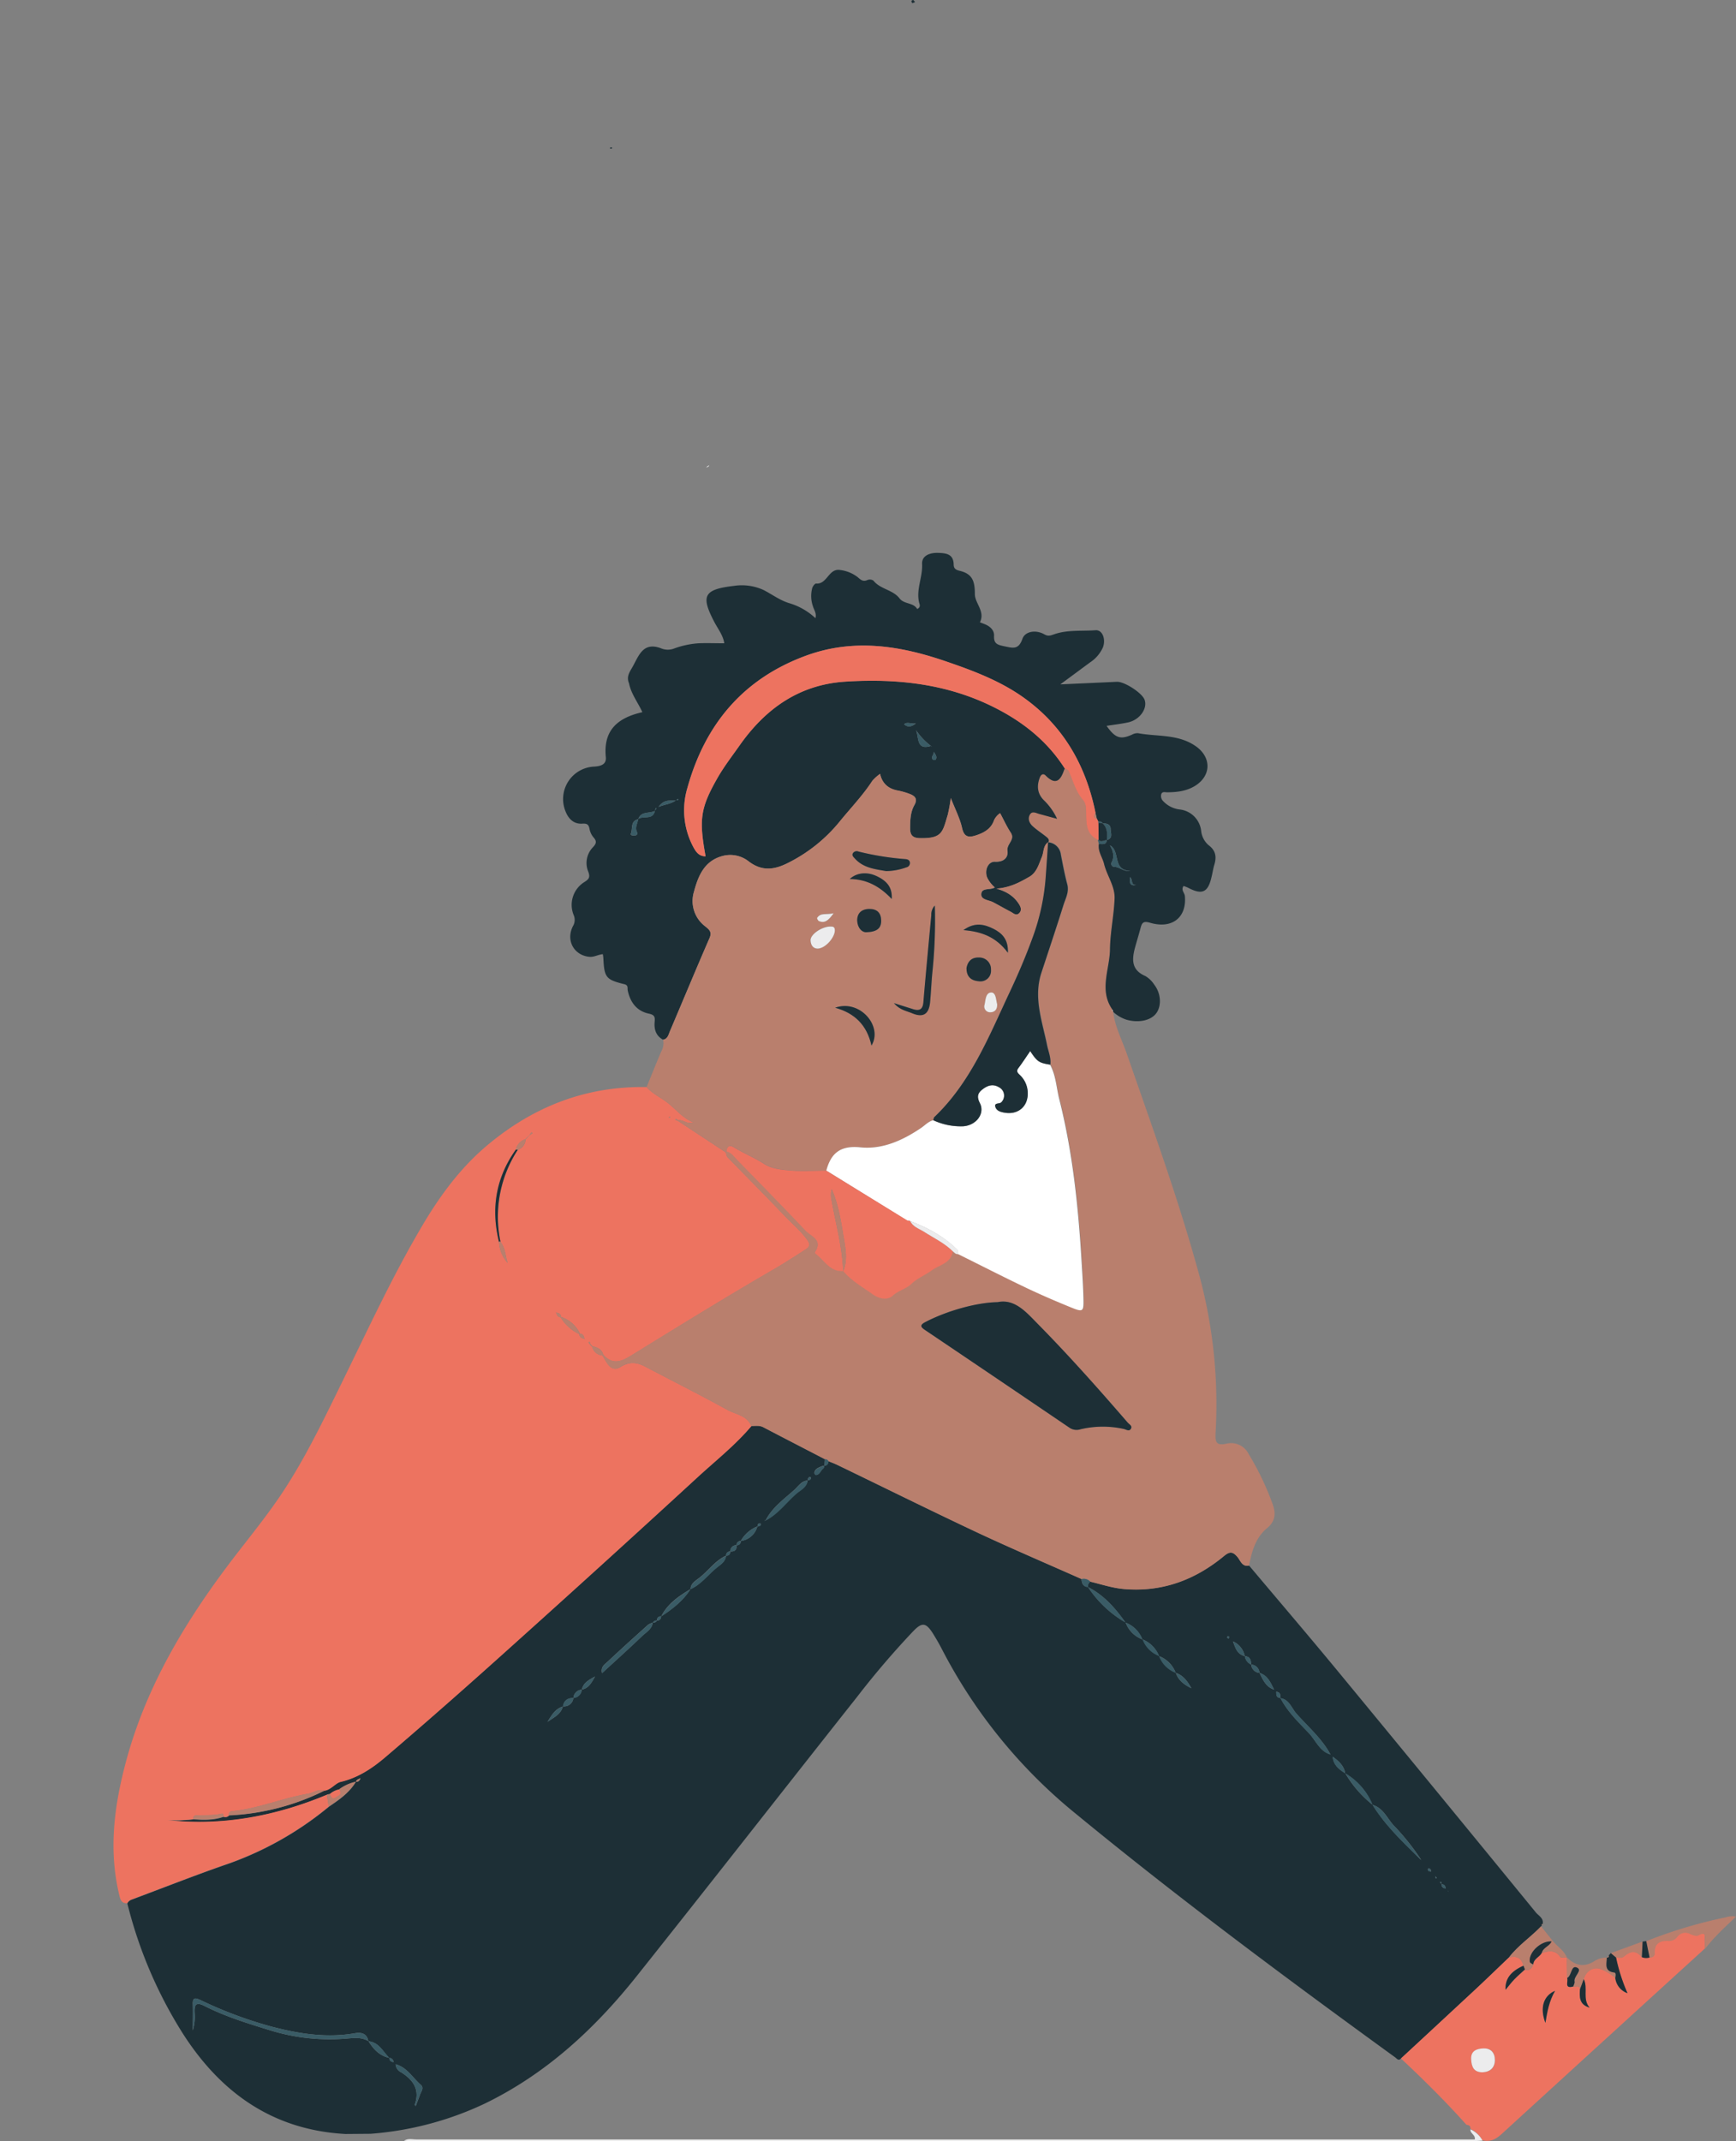 <svg xmlns="http://www.w3.org/2000/svg" width="573.28" height="706.828" viewBox="0 0 573.28 706.828">
  <rect x="0" y="0" width="573.28" height="706.828" fill="#808080" stroke="none"/>
  <g id="Untitled-1" transform="translate(-171.91 -105.432)">
    <path id="Path_2" data-name="Path 2" d="M645.21,679.74c9.67,11.49,19.43,22.9,29,34.49q32.94,39.93,65.69,80c.92,1.12,2.68,1.9,2.25,3.86h-.25v.25a2.343,2.343,0,0,1-.25.47c-3.41,3.59-7.6,6.37-10.65,10.33-3.73,3.55-7.43,7.15-11.2,10.66q-12.18,11.34-24.41,22.63c-.87.95-1.43,0-2-.4-35.7-25.91-71.11-52.2-105.22-80.22a171.12,171.12,0,0,1-44.34-54.36c-.94-1.84-2-3.64-3.08-5.38-2.24-3.48-3.51-3.7-6.38-.75a280.386,280.386,0,0,0-18.59,21.73c-24.32,30.72-48.43,61.6-72.84,92.25-13.81,17.33-29.84,32.17-50.06,42a106.789,106.789,0,0,1-37.78,10l-8.27.07c-23.8-1.3-41-13.41-53.57-32.91a146,146,0,0,1-18.49-43.21,2.72,2.72,0,0,1,1.55-1.27c10.06-3.75,20.06-7.7,30.19-11.24a109.253,109.253,0,0,0,34.8-19.37c3.4-2.29,6.77-4.61,8.94-8.23.67,0,1.2-.14,1.52-1.19-.7.44-1.34.46-1.49,1.22a14.47,14.47,0,0,0-5.56,2.52,6.52,6.52,0,0,0-3.05,1.52l-.95.2c-17.2,7.19-35,10.42-52.69,8.37a50.227,50.227,0,0,0,8.62-.26c3.35.24,6.69.32,9.92-.83a1.61,1.61,0,0,0,1.81-.46A78.331,78.331,0,0,0,339.82,754c2.2-.29,3.67-2.52,5.33-2.9,5.8-1.34,10.54-4.55,14.78-8.16,14.75-12.57,29.25-25.44,43.67-38.4q29.82-26.79,59.33-53.9c6.05-5.56,12.56-10.66,17.89-17,1.36,0,2.71-.26,4,.42,6.76,3.54,13.54,7,20.31,10.54-.05.72-.11,1.43-.16,2.14a2.84,2.84,0,0,0-.67.12c-1.12.5-2.45.78-2.68,2.29,0,.2.36.68.52.67,1.32-.1,1.54-1.53,2.45-2.16.23-.16.24-.62.36-.93.93,0,1.31-.61,1.35-1.48,1.06.44,2.13.84,3.16,1.34,15.39,7.43,30.7,15,46.17,22.29,11.31,5.31,22.82,10.2,34.24,15.27.07,1.4.48,2.53,2.14,2.63a36.75,36.75,0,0,0,12.43,11.74A9.3,9.3,0,0,0,610,704.1q5.491,5.51,11,11c.859,2.59,2.849,4,5.13,5.1-1.23-2.21-2.64-4.22-5.17-5.07a9.48,9.48,0,0,0-5.52-5.52,9.72,9.72,0,0,0-5.52-5.53,9.58,9.58,0,0,0-5.53-5.52c-3.36-4.75-7.13-9.07-12.43-11.75a2,2,0,0,1,.8-1.8c3.67.9,7.26,2.1,11.07,2.44,12.61,1.1,23.53-3,33.12-10.91,1.89-1.57,2.9-1.44,4.41.35C642.38,678.11,642.91,680.24,645.21,679.74ZM710.8,787l-.7-.69c-.07-.86-.48-1.37-1.38-1.38-.17-.25.32-1-.51-.75l.54.72a1.27,1.27,0,0,0,1.38,1.38l.7.69a.85.85,0,0,0,.09.24.249.249,0,0,1,.17.07Zm-4.8-5.5-.69-.7c-.1-.5-.07-1.11-.84-1.08a.29.29,0,0,0-.21.22c0,.76.56.75,1.08.83l.69.7.69.69c.18.25-.34,1,.51.76l-.54-.73ZM362.68,843.63l.7.7a3.14,3.14,0,0,0,1.85,2.7c4,2.54,6.23,5.75,4.44,10.68,0,.07.18.23.35.43.5-1.35,1-2.62,1.45-3.88.4-1,1.33-2.14.2-3.13-2.7-2.34-4.53-5.77-8.32-6.78l-.69-.69a1.33,1.33,0,0,0-1.39-1.38c-2.1-2.09-3.41-5.17-6.9-5.52-.45-2.56-2.25-3-4.37-2.66-9.59,1.69-18.94.13-28.15-2.32a137.617,137.617,0,0,1-23-8.65c-1.64-.76-2.55-.84-2.47,1.41.1,2.88,0,5.76,0,8.65a15.41,15.41,0,0,0,.61-5.81c-.14-2.59.38-3.74,3.25-2.28,6.86,3.49,14.21,5.74,21.54,8a66.66,66.66,0,0,0,25.44,2.77c2.58-.23,4.9-.5,7.17.85,1.65,2.66,3.67,4.85,6.91,5.53C361.31,843.16,361.84,843.55,362.68,843.63Zm87-145.74a1.29,1.29,0,0,0,1.37-1.39c3.73-2.45,7.24-5.14,9.67-9,3.54-1.57,5.76-4.76,8.67-7.1,1.26-1,2.91-2,3.07-3.95a1.2,1.2,0,0,0,1.39-1.38c1.5.12,2.24-.52,2.07-2.07a1.2,1.2,0,0,0,1.38-1.38,6.55,6.55,0,0,0,5.53-4.84c.52,0,1.09,0,1.1-.78,0-.08-.14-.21-.22-.22-.75,0-.78.51-.86,1a11.31,11.31,0,0,0-5.52,4.83,1.33,1.33,0,0,0-1.38,1.39,2,2,0,0,0-2.07,2.07,1.29,1.29,0,0,0-1.38,1.38c-3.74,1.7-6,5.23-9.17,7.58-1.13.83-2.53,1.72-2.57,3.47-3.86,2.31-7.56,4.79-9.68,9a1.2,1.2,0,0,0-1.38,1.39,1.31,1.31,0,0,0-1.39.68,5.363,5.363,0,0,0-1.54.67c-4.51,4.05-9,8.09-13.44,12.26-.87.83-2.32,1.6-1.8,3.74,4.55-4.18,8.95-8.13,13.21-12.22,1.36-1.3,3.26-2.29,3.55-4.48a1.34,1.34,0,0,0,1.41-.65ZM654.16,721.4l-.69-.7c-1.15-2.24-2.07-4.69-4.84-5.52a2.9,2.9,0,0,0-2.77-2.76c0-1.46-.28-2.66-2.07-2.76a6.75,6.75,0,0,0-3.9-4.89c.76,2.07,1.36,4.27,3.93,4.86a3.56,3.56,0,0,0,2.07,2.77,3,3,0,0,0,2.76,2.76c1.14,2.25,2.1,4.67,4.84,5.52l.69.69c0,1,0,2,1.39,2.07,2.31,4.52,6,8,9.4,11.6,2.3,2.41,3.52,6,7.17,7.05l.7.7c.19,2.72,2.06,4.2,4.14,5.52a37.451,37.451,0,0,0,9,10.37c4.34,7,10.3,12.57,16.1,18.27a77.007,77.007,0,0,0-8.91-11.21c-2.34-2.39-3.57-6-7.21-7a21.53,21.53,0,0,0-9-10.35c-.39-2.58-2.16-4.14-4.14-5.53l-.7-.69c-2.84-5.29-7.41-9.17-11.31-13.57-1.59-1.8-2.32-4.65-5.27-5.08C655.6,722.44,655.52,721.49,654.16,721.4Zm-232.07,2.07c-1.91,0-3.14.8-3.45,2.77-2.64.8-3.8,3-5.13,5.09,2-1.42,4.43-2.44,5.1-5.13a3.06,3.06,0,0,0,3.45-2.76,3,3,0,0,0,2.76-2.76c2.07-.4,3.08-1.87,4.39-4.32-2.44,1.3-3.93,2.3-4.35,4.35a2.89,2.89,0,0,0-2.77,2.76Zm77.37-71.83c-2.06.12-3.11,1.91-4.37,3.05-3.41,3.08-7.28,5.8-9.47,10a1.067,1.067,0,0,0-.27.09c-.05,0,0,.14-.06.21l.34-.29c4-2.07,6.62-5.73,9.89-8.65,1.46-1.3,3.6-2.14,3.9-4.5.52-.07,1.11-.06,1.08-.82a.31.31,0,0,0-.22-.22c-.77.02-.76.6-.82,1.13Zm139.26,51.63-.56-.26c-.07.19-.25.42-.19.54s.34.19.52.27C638.57,703.64,638.64,703.45,638.72,703.27Z" transform="translate(-60.81 -57.51)" fill="#1d2f36"/>
    <path id="Path_3" data-name="Path 3" d="M341.28,759.3a109.252,109.252,0,0,1-34.8,19.37c-10.13,3.54-20.13,7.49-30.19,11.24a2.72,2.72,0,0,0-1.55,1.27c-2,.1-2.27-1.22-2.66-2.83-3.54-14.76-1.65-29.23,2.16-43.59,6.3-23.73,18.41-44.5,32.93-64,5.74-7.71,11.93-15.09,17.38-23,8.19-11.88,14.43-24.9,20.77-37.82,8.64-17.58,16.81-35.41,26.78-52.29,5.82-9.86,12.56-19.09,21.43-26.56,15.23-12.82,32.65-19.67,52.71-19.31,2,2.25,4.77,3.47,7.08,5.29,2.74,2.15,4.91,5,8.35,6.36-2,.84-3.31-1-5-.67-.23-.17-.45-.35-.7-.5a3.587,3.587,0,0,0-.25.33l.84.32,15.86,10.44c.18.53.21,1.21.56,1.57,6.23,6.42,12.57,12.75,18.74,19.24,2.52,2.65,5.38,5,7.55,8,1.09,1.52.93,2.32-.58,3.29-3.43,2.21-6.84,4.42-10.38,6.48-15.53,9-30.81,18.42-46.09,27.84-3.54,2.18-6.74,4.37-10.32.32-.48-1.79-1.9-2.38-3.5-2.74l-.69-.68-.29-.85-.37.28c.17.24.35.47.53.7l.69.68a3.8,3.8,0,0,0,3.4,2.89c1.41,2.24,2.8,5.76,5.92,3.82s5.58-1.55,8.47,0c9,4.74,18,9.25,26.9,14.16,2.75,1.52,6.5,1.79,7.9,5.36-5.33,6.32-11.84,11.42-17.89,17q-29.51,27.12-59.33,53.9c-14.42,13-28.92,25.83-43.67,38.4-4.24,3.61-9,6.82-14.78,8.16-1.66.38-3.13,2.61-5.33,2.9-2-.73-3.65.72-5.45,1-8.44,1.43-16.4,4.91-25,5.74-.82.08-1.25.49-1.06,1.36a1.61,1.61,0,0,1-1.81.46c.07-.51-.14-1.13-.6-1-2.81.72-5.68.38-8.52.59-.68,0-.92.58-.8,1.25a50.221,50.221,0,0,1-8.62.26c17.68,2,35.49-1.18,52.69-8.37C340.88,756.66,341.08,758,341.28,759.3Zm65.64-220.9.67-.72,1-.65-.36-.37c-.22.33-.44.65-.65,1l-.71.68-.67.67a4.67,4.67,0,0,0-3.12,3.4c-6.62,9.31-8.27,19.51-5.56,30.51a11.21,11.21,0,0,0,2.85,6.92c-.77-2.31-.74-4.89-2.36-6.9a40.39,40.39,0,0,1,5.73-30.44,3.77,3.77,0,0,0,2.54-3.41Zm18.55,66.33.42.27-.28-.41a1.42,1.42,0,0,0-1.38-1.41,10.62,10.62,0,0,0-6.2-5.52,1.44,1.44,0,0,0-1.44-1.36l-.33-.26.25.34a1.5,1.5,0,0,0,1.36,1.42,14.7,14.7,0,0,0,6.19,5.55,1.32,1.32,0,0,0,1.41,1.38Zm28.36-73.15-.25.16.15.24.38-.28Z" transform="translate(-60.81 -57.51)" fill="#ed7360"/>
    <path id="Path_4" data-name="Path 4" d="M480.82,633.69c-1.4-3.57-5.15-3.84-7.9-5.36-8.87-4.91-17.95-9.42-26.9-14.16-2.89-1.54-5.24-2-8.47,0s-4.51-1.58-5.92-3.82a.92.92,0,0,1,.24-.28c3.57,4,6.77,1.86,10.31-.32,15.28-9.42,30.56-18.85,46.09-27.84,3.54-2.06,7-4.27,10.38-6.48,1.51-1,1.67-1.77.58-3.29-2.17-3-5-5.33-7.55-8-6.17-6.49-12.51-12.82-18.74-19.24-.35-.36-.38-1-.56-1.57a3.007,3.007,0,0,1,.28-.34c1.46.34,2.26,1.53,3.21,2.5,7.66,7.87,15.37,15.69,22.89,23.69,1.75,1.85,5.8,3.06,3.07,7-.07.1.07.48.22.59,2.91,2.11,4.69,6,9.12,5.7h0c2.7,3.24,6.36,5.24,9.72,7.65,2.19,1.57,4.94,2,6.67.44,1.9-1.74,4.39-2.2,6.1-3.85,2-1.93,4.59-2.88,6.71-4.46,2.48-1.85,6.41-2.34,7-6.34.52.46,1,1.07,1.81.91,7.4,3.68,14.77,7.45,22.23,11,5,2.37,10,4.56,15.14,6.63,3.93,1.6,4.15,1.42,4.06-2.67s-.35-8-.59-12c-1.09-18.26-2.92-36.42-7.43-54.2-1-3.76-1.11-7.76-3-11.26.28-2.24-.62-4.28-1-6.41-1.59-7.93-4.6-15.74-1.87-24,2.44-7.41,4.92-14.8,7.25-22.24.69-2.23,2-4.36,1.27-6.95-.86-3.21-1.46-6.49-2.1-9.75a4.58,4.58,0,0,0-4.21-4.08h0c.41-.82-.15-1.32-.66-1.74-1.44-1.15-3-2.16-4.36-3.37-1.17-1-1.94-2.51-1.07-4,.75-1.29,2.05-.47,3.12-.19l5.84,1.59a20.591,20.591,0,0,0-4.42-6.19c-2.07-2.12-2.29-4.58-1.33-7.28.39-1.12,1.15-1.67,2-.8,3.45,3.48,5,1.45,6.13-2,0-.1.15-.17.23-.26a1.5,1.5,0,0,1,1.32.9c1.38,3.16,2.24,6.58,4.55,9.27,1.06,1.23,1.1,2.68,1.12,4.19,0,3.55-.06,7.2,3.9,9.09.11.47.21.94.32,1.41-.38,2.43,1.19,4.36,1.72,6.56.94,3.88,3.63,7.34,3.47,11.4-.21,5.59-1.45,11.16-1.52,16.74-.07,6.65-3.73,13.53.85,20-.06.08-.2.22-.18.24a3.674,3.674,0,0,0,.4.39l-.06-.07c.56,5,2.91,9.38,4.52,14,8.5,24.5,17.38,48.87,24.16,73.94A163.151,163.151,0,0,1,634.14,636c-.15,2.93.19,4.25,3.63,3.49a6.44,6.44,0,0,1,7.28,3.4,91.714,91.714,0,0,1,8,16.74c1,2.94.84,5.49-1.86,7.71-3.85,3.15-5.09,7.73-6,12.39-2.3.5-2.83-1.63-3.82-2.8-1.51-1.79-2.52-1.92-4.41-.35-9.59,7.95-20.51,12-33.12,10.91-3.81-.34-7.4-1.54-11.07-2.43a2.89,2.89,0,0,0-2.91-.87c-11.42-5.07-22.93-10-34.24-15.27-15.47-7.27-30.78-14.86-46.17-22.29-1-.5-2.1-.9-3.16-1.34a1.16,1.16,0,0,0-1.17-.65c-6.77-3.51-13.55-7-20.31-10.54C483.53,633.43,482.18,633.65,480.82,633.69Zm81.36-40.91c-7.1.11-16.88,2.93-23.84,6.54-2.09,1.08-1.48,1.74,0,2.77q23.82,16,47.58,32.17a4.14,4.14,0,0,0,3.57.49,32.088,32.088,0,0,1,14.33-.11c.81.18,1.85,1,2.4-.18.42-.88-.64-1.36-1.13-1.94-9.69-11.2-19.53-22.27-29.93-32.81C571.46,595.9,567.69,591.62,562.18,592.78Z" transform="translate(-60.81 -57.51)" fill="#b97f6d"/>
    <path id="Path_5" data-name="Path 5" d="M600.12,496.28c-4.58-6.46-.92-13.34-.85-20,.07-5.58,1.31-11.15,1.52-16.74.16-4.06-2.53-7.52-3.47-11.4-.53-2.2-2.1-4.13-1.72-6.56,1-.14,2.45.48,2.61-1.35,2.21-.56,1.27-2.34,1.27-3.62,0-1.63-1.32-1.87-2.65-1.89a1.09,1.09,0,0,0-1.39-.51l-.51-1c-.16-.68-.32-1.35-.47-2-3.23-15.93-10.91-29.12-24.39-38.46-7.68-5.31-16.42-8.56-25.23-11.57-15.22-5.2-30.47-7.53-46.13-1.74-20.71,7.66-33.18,22.72-39,43.56a25.75,25.75,0,0,0,1.78,19.16c.87,1.66,1.84,3.43,4.24,3.43-2.24-12.35-1.73-16,4.19-26.31,2.06-3.56,4.59-6.85,7-10.23,8.53-12.17,19.64-20.13,34.93-21.12,17.1-1.1,33.75.71,49.28,8.54,9.43,4.74,17.54,11.16,23.27,20.23-.08.09-.19.16-.23.26-1.15,3.43-2.68,5.46-6.13,2-.86-.87-1.62-.32-2,.8-1,2.7-.74,5.16,1.33,7.28a20.589,20.589,0,0,1,4.42,6.19l-5.84-1.59c-1.07-.28-2.37-1.1-3.12.19-.87,1.49-.1,3,1.07,4,1.37,1.21,2.92,2.22,4.36,3.37.51.42,1.07.92.66,1.74-1.77,1.18-1.43,3.28-2.13,4.92-1,2.43-1.68,5.14-4.16,6.56-3.12,1.78-6.3,3.54-10.82,3.89,3.55,1,5.75,2.58,7.32,4.95.66,1,1.18,2.15.17,3.15s-1.91,0-2.78-.46c-1.93-1-3.83-2.07-5.74-3.11-1.45-.79-4.08-.78-4-2.62,0-2.4,3-1.33,4.47-2.31a10.47,10.47,0,0,1-2.5-3.22c-1-2.38.24-5.39,2.59-5.27,3,.14,4.4-1.49,4.09-3.61-.34-2.31,2.66-3.63,1.08-6-1.31-2-2.29-4.17-3.5-6.42a5.71,5.71,0,0,0-2,2.31c-1,2.93-3.44,4.23-6.11,5.07-2.17.68-3.81.55-4.46-2.49s-2.28-6.19-3.72-9.89a55.176,55.176,0,0,1-1,5.53c-1.72,5.68-1.76,7.87-9.12,7.73-2.47,0-3.33-1-3.31-3.25,0-2.66.08-5.35,1.42-7.71,1.16-2.06.12-3-1.55-3.64a24.688,24.688,0,0,0-4-1.14,6.67,6.67,0,0,1-5.78-5.49,13.832,13.832,0,0,0-2.58,2.31c-3.13,4.82-7.1,8.92-10.68,13.32A51.711,51.711,0,0,1,493,447.76c-4.61,2.35-8.65,2.84-13-.44a9.83,9.83,0,0,0-8.47-1.87c-6.17,1.53-8.22,6.52-9.65,11.86a10.47,10.47,0,0,0,3.7,11.41c1.32,1.1,2.34,1.81,1.43,3.9-4.45,10.2-8.7,20.49-13.07,30.73-.47,1.1-.7,2.52-2.25,2.8-2.35-1.26-3-3.4-2.79-5.82.15-1.59.07-2.37-1.88-2.78-4-.83-6.16-3.71-7-7.63-.17-.81.28-1.75-1.13-2.1-6.07-1.49-6.61-2.22-6.92-8.51a11.2,11.2,0,0,0-.18-1.4c-1.58.15-2.85,1-4.39.88-5.09-.46-7.9-5.35-5.48-10.13a4,4,0,0,0,.22-3.72,8.87,8.87,0,0,1,3.55-10.83c1.48-.93,2-1.55,1.3-3.41a7.46,7.46,0,0,1,1.5-8.05c1.27-1.32,1.32-2.09.14-3.39a6.09,6.09,0,0,1-1.25-2.78c-.29-1.42-.86-1.74-2.34-1.65-2.91.19-4.65-1.64-5.62-4.19A10.72,10.72,0,0,1,428.88,416c2.29-.13,4.15-.72,3.9-3.16-.89-9,4.08-13,12.07-14.81-1.49-3.24-3.67-6-4.37-9.36-.05-.22-.15-.43-.22-.65-.59-2,.46-3.36,1.38-5,2.11-3.81,3.49-8.28,9.38-6.07a5.71,5.71,0,0,0,4,.18,29.19,29.19,0,0,1,8.39-1.84c2.74-.11,5.49,0,8.49,0-.37-2.61-2.11-4.76-3.32-7.09-4.52-8.65-3.41-10.69,6.49-11.86a17.25,17.25,0,0,1,9.77,1.35c2.86,1.45,5.39,3.42,8.58,4.38A21.479,21.479,0,0,1,502,367c.43-1.6-.45-2.67-.8-3.86a10.25,10.25,0,0,1-.25-6.1c.18-.59.88-1.51,1.28-1.47,3.7.31,4.1-5.16,8-4.46a11.779,11.779,0,0,1,5.67,2.31c1,.85,1.76,1.65,3.24,1a2.16,2.16,0,0,1,2,.17c2.28,2.89,6.44,3,8.64,5.89,1.56,2,4.56,1.29,5.83,3.5,1.3-.65.77-1.55.61-2.2-1-4.33,1.23-8.36,1-12.67-.12-2.87,2.71-3.75,5.33-3.66s5,.36,5.1,3.75c0,1.38.61,1.84,2,2.17,4.14,1,5,3.32,5,7.68,0,3.06,3.49,5.73,1.67,9.31.63.25,1.28.48,1.91.76,1.6.7,2.84,2,2.76,3.65-.14,2.6,1,3,3.26,3.48,2.82.57,4.79,1.35,6.1-2.41.88-2.56,4.47-3.07,7.22-1.52,1.28.72,1.94.46,3.25,0,4.38-1.54,9.11-1,13.68-1.34,2.35-.18,3.47,3.11,2.41,5.73a11.561,11.561,0,0,1-4.19,4.87c-3,2.21-6,4.44-9.85,7.27,6.89-.31,12.78-.57,18.67-.85,2.46-.12,8.31,3.65,9.15,5.92,1.06,2.88-1.57,6.62-5.39,7.47-2.32.51-4.7.77-7.15,1.16,2.86,4.06,4.57,4.61,8.39,2.9a3.67,3.67,0,0,1,2-.48c6.42,1.2,13.28.22,19.11,4.33,5.1,3.6,5.14,9.62-.2,13-2.83,1.78-6,2.16-9.28,2.18-.71,0-1.72-.37-2,.74a2.39,2.39,0,0,0,.7,2.21,8.88,8.88,0,0,0,5.44,2.72,8,8,0,0,1,7.06,7,7.27,7.27,0,0,0,2.48,4.8c2.31,1.71,2.68,3.8,1.89,6.39-.43,1.42-.62,2.92-1,4.37-1.16,4.86-3.13,5.68-7.66,3.28a12.184,12.184,0,0,0-1.52-.58c-.92,1.34.33,2.21.44,3.29.67,7.05-4.17,11-11.5,8.84-2.1-.61-2.64-.1-3.1,1.62-.56,2.11-1.2,4.2-1.79,6.31-1.1,4-1.44,7.6,3.33,9.66a8.73,8.73,0,0,1,2.94,2.84c2.21,2.83,2.48,6.87.74,9.35s-5.84,3.37-9.87,2.23a11.631,11.631,0,0,1-4.42-2.59l.06.07A1.29,1.29,0,0,1,600.12,496.28ZM455.93,427.14c-1.79.17-3.86-.48-5.75,2.16,2.46-.95,4.29-1,5.73-2.19.23-.19.91.32.75-.48ZM449,430.6c-1.79,1-4.62,0-5.52,2.76-2.67.6-1.76,3.1-2.42,4.73-.27.67.71.69,1.23.66.67,0,1.11-.47.77-1.13-.78-1.54.21-2.87.38-4.29,1.65-1.31,4.86.51,5.53-2.76l.55-.75-.29-.17A4.254,4.254,0,0,1,449,430.6Zm91.18-21.45a.61.61,0,0,0,.11.23.254.254,0,0,1,.16.06l-.3-.26a21.91,21.91,0,0,1-4.92-5.2c1,2.42.04,6.8,4.98,5.17ZM599.27,442c1,1.87,1.56,3.59.57,5.57a1,1,0,0,0,.81,1.51c1.8,0,3.05,1.65,5.37,1.34C599.9,450.29,602.83,443.89,599.27,442Zm-64.13-40.25c-1.89.14-2.85-.63-3.87.29.96.72,1.88,1.25,3.87-.27Zm5.94,9.29c.23,1-1.19,1.69-.25,2.69a.91.91,0,0,0,.88-.05c.61-.97-.18-1.74-.63-2.62Zm64.78,41.41c0,1.62-.31,3.12,2.08,2.58-1.89.18-1.03-1.75-2.08-2.56Z" transform="translate(-60.81 -57.51)" fill="#1d2f36"/>
    <path id="Path_6" data-name="Path 6" d="M451.7,506.15c1.55-.28,1.78-1.7,2.25-2.8,4.37-10.24,8.62-20.53,13.07-30.73.91-2.09-.11-2.8-1.43-3.9a10.47,10.47,0,0,1-3.7-11.41c1.43-5.34,3.48-10.33,9.65-11.86a9.83,9.83,0,0,1,8.47,1.87c4.33,3.28,8.37,2.79,13,.44A51.71,51.71,0,0,0,510.09,434c3.58-4.4,7.55-8.5,10.68-13.32a13.83,13.83,0,0,1,2.58-2.31c.74,3.35,2.81,4.89,5.78,5.49a24.69,24.69,0,0,1,4,1.14c1.67.65,2.71,1.58,1.55,3.64-1.34,2.36-1.4,5.05-1.42,7.71,0,2.24.84,3.21,3.31,3.25,7.36.14,7.4-2.05,9.12-7.73a55.194,55.194,0,0,0,1-5.53c1.44,3.7,3,6.7,3.72,9.89s2.29,3.17,4.46,2.49c2.67-.84,5.13-2.14,6.11-5.07a5.71,5.71,0,0,1,2-2.31c1.21,2.25,2.19,4.44,3.5,6.42,1.58,2.39-1.42,3.71-1.08,6,.31,2.12-1.14,3.75-4.09,3.61-2.35-.12-3.57,2.89-2.59,5.27a10.47,10.47,0,0,0,2.5,3.22c-1.49,1-4.42-.09-4.47,2.31,0,1.84,2.59,1.83,4,2.62,1.91,1,3.81,2.1,5.74,3.11.87.45,1.78,1.45,2.78.46s.49-2.16-.17-3.15c-1.57-2.37-3.77-3.92-7.32-4.95,4.52-.35,7.7-2.11,10.82-3.89,2.48-1.42,3.12-4.13,4.16-6.56.7-1.64.36-3.74,2.13-4.92h0c-.27,4-.53,8-.83,12a72.86,72.86,0,0,1-4.27,19.32c-2.26,6.26-4.9,12.41-7.74,18.44-6.84,14.53-12.82,29.62-24.81,41.06-.22.2-.22.63-.33,1-1.63.42-2.72,1.68-4,2.57-6.05,4.1-12.74,7.12-20,6.38-6.62-.68-9.72,1.89-11.27,7.69-3.92,0-7.85.26-11.73-.07-3-.26-6.33-.56-8.68-2.11-3.24-2.12-6.82-3.48-10.05-5.52-1.5-.95-2.35-.39-2.47,1.35a3.006,3.006,0,0,0-.28.34L456.57,532.9l.11-.15c1.73-.37,3,1.51,5,.67-3.44-1.32-5.61-4.21-8.35-6.36-2.31-1.82-5.1-3-7.08-5.29,1.6-3.9,3.15-7.82,4.82-11.7A5.56,5.56,0,0,0,451.7,506.15Zm89.73-44.29a4.23,4.23,0,0,0-1.13,3.1c-.89,9.58-1.81,19.16-2.61,28.75-.2,2.39-1.27,3-3.37,2.33l-6.36-2c1.94,2.26,4.09,2.54,5.95,3.32,3.69,1.57,5.59.35,6-3.72.28-3.08.42-6.18.69-9.26a165.868,165.868,0,0,0,.83-22.52Zm-16.1-11.37a20.17,20.17,0,0,0,6.7-1.24,1.45,1.45,0,0,0,1.18-1.48c0-.84-.67-1.16-1.4-1.23a93.312,93.312,0,0,1-15.58-2.5,1.53,1.53,0,0,0-1.85.53c-.45.76.2,1.28.64,1.77C517.86,449.51,521.81,449.86,525.33,450.49Zm26.56,32c0,3.1,1.76,4.2,4.12,4.38a3.48,3.48,0,0,0,4-3.72c0-2.51-1.54-4-4.08-4.11s-3.67,1.48-4.04,3.43Zm-33.09-11.8c3.61-.12,5-1.32,4.94-3.87s-1.37-3.78-3.85-3.82c-2.67,0-4.18,1.46-4.06,4,.11,2.28,1.55,3.74,2.97,3.67Zm-10.29,24.92c6.38,1.76,10.51,5.67,12,12.5,3.87-6.37-3.83-15.44-12-12.52ZM527.2,459.7c.22-3.66-1.43-5.93-5.1-7.61a7.88,7.88,0,0,0-8.77,1C519,453.15,523.37,455.64,527.2,459.7Zm-24.45,16.38c2.61-.11,5.71-3.79,5.66-6.06,0-1.18-.68-1.24-1.55-1.23-2.82,0-6.56,2.62-6.47,4.57.08,1.7.96,2.73,2.36,2.72Zm62.81,1.38c.18-4.65-2.15-6.55-4.74-7.88-2.93-1.51-6.14-2.37-10,.39,6.1.46,10.86,2.27,14.74,7.49ZM562,494.37c-.35-1.31-.33-3.74-1.85-3.79-1.92-.06-2,2.44-2.28,4a1.91,1.91,0,0,0,2,2.52C561.24,497,562.07,496.1,562,494.37Zm-53.93-30c-2.49.56-4.28-.3-5.43,1.52-.11.17.27.93.57,1.05,1.89.86,3.11-.12,4.79-2.53Z" transform="translate(-60.81 -57.51)" fill="#b97f6d"/>
    <path id="Path_7" data-name="Path 7" d="M695.36,842.44q12.21-11.31,24.41-22.63c3.77-3.51,7.47-7.11,11.2-10.66,2.49-.7,4.21,0,4.84,2.67-4.2,1.86-6.09,4.32-5.92,8,1-1.24,1.91-2.43,2.92-3.48s2.32-2.17,3.48-3.25c1.58.54,2.25-.43,2.76-1.66.11-1.89,2.08-2.41,2.82-3.83,2.23-.64,4.38-1.16,6.06,1.26.29.42,1.47.21,2.24.3h0l.07,6.76c.45,1.09-1.11,3.63,2,2.79.79.19,2.06-.77,2.21.94-.15,2.51-.3,5,3.19,6-2.49-2.86-.42-6.42-1.94-9.41.76-2.83,3.3-4.11,5.41-3.41a15.278,15.278,0,0,1,5,3,6.06,6.06,0,0,0,4,5A59,59,0,0,1,766.32,809c.91.15,2,.33,2.65-.29,2.08-1.84,4-2.1,5.87.19a3.67,3.67,0,0,0,2.55.11c1.11,0,1.75-.4,1.72-1.6-.09-3.06,1.75-4,4.42-3.89a3.44,3.44,0,0,0,3-1.28,3.25,3.25,0,0,1,4.28-1c.82.35,2,.83,2.64.49,3.09-1.7,2.07.8,2.21,2.06a21.565,21.565,0,0,1,0,2.41q-33.54,30.54-67,61.13c-2,1.83-3.83,2.76-6.42,2.11a8.471,8.471,0,0,0-3.94-3.75h0c.11-1-.52-1.28-1.33-1.37C710.18,856.71,702.87,849.48,695.36,842.44ZM722.3,847c2.58-.11,4.07-1.43,4.09-4s-1.35-4-3.83-3.85c-2.13.1-4.18.74-4,3.59C718.68,845.07,719.33,847,722.3,847Zm20.76-16.3c.59-3.47,1.13-7,3.2-10.59-3.89,1.65-5.08,5.65-3.2,10.58Z" transform="translate(-60.81 -57.51)" fill="#ed7360"/>
    <path id="Path_8" data-name="Path 8" d="M722.31,869.57c-1.38.07-2.75.2-4.13.2H369.94c-1.26,0-2.52-.1-3.78-.16,1.26-.85,2.69-.44,4-.44H719.73c.33-1.51-1.64-2-1.39-3.33a8.47,8.47,0,0,1,3.97,3.73Z" transform="translate(-60.81 -57.51)" fill="#ececed"/>
    <path id="Path_9" data-name="Path 9" d="M806,795.61c-3.58,3.43-7.26,6.76-10.28,10.72a21.564,21.564,0,0,0,0-2.41c-.14-1.26.88-3.76-2.21-2.06-.62.34-1.82-.14-2.64-.49a3.25,3.25,0,0,0-4.28,1,3.44,3.44,0,0,1-3,1.28c-2.67-.1-4.51.83-4.42,3.89,0,1.2-.61,1.64-1.72,1.6-.37-1.8-.74-3.61-1.1-5.41a155.216,155.216,0,0,1,26.28-7.88,6.72,6.72,0,0,1,3.37-.24Z" transform="translate(-60.81 -57.51)" fill="#b97f6d"/>
    <path id="Path_10" data-name="Path 10" d="M739.05,811.39c-.51,1.23-1.18,2.2-2.76,1.66l-.48-1.23c-.63-2.66-2.35-3.37-4.84-2.67,3-4,7.24-6.74,10.65-10.33l3.79,4.71-.32.27c-3.39-.24-7.43,3.39-7.21,6.5C737.92,811,738.58,811.12,739.05,811.39Z" transform="translate(-60.81 -57.51)" fill="#b97f6d"/>
    <path id="Path_11" data-name="Path 11" d="M750.25,815.88l-.07-6.76c2.57,2.49,5.33,3.32,8.69,1.42a7.72,7.72,0,0,1,4.47-1.4c0,2-1,4.49,2.45,4.92.69.09.44,1.16.35,1.82a15.28,15.28,0,0,0-5-3c-2.11-.7-4.65.58-5.41,3.41-.41,1.12-.83,2.24-1.25,3.36-.15-1.71-1.42-.75-2.21-.94.15-.54.52-1.12.42-1.6-.37-1.77,2.72-3.68.86-4.6C751.48,811.45,751.82,815.09,750.25,815.88Z" transform="translate(-60.81 -57.51)" fill="#b97f6d"/>
    <path id="Path_12" data-name="Path 12" d="M766.14,815.88c.09-.66.34-1.73-.35-1.82-3.42-.43-2.45-2.88-2.45-4.92h0c.47,0,.67-.25.61-.71l.74-.79,1.7,1.43a59,59,0,0,0,3.79,11.83A6.06,6.06,0,0,1,766.14,815.88Z" transform="translate(-60.81 -57.51)" fill="#1d2f36"/>
    <path id="Path_13" data-name="Path 13" d="M766.39,809.08l-1.7-1.43,10.47-3.82c-.08,1.72-.16,3.44-.25,5.15-1.88-2.29-3.79-2-5.87-.19C768.35,809.41,767.3,809.23,766.39,809.08Z" transform="translate(-60.81 -57.51)" fill="#b97f6d"/>
    <path id="Path_14" data-name="Path 14" d="M750.17,809.12c-.77-.09-1.95.12-2.24-.3-1.68-2.42-3.83-1.9-6.06-1.26.42-1.81,2.55-2.16,3.22-3.76l.32-.27C746.89,805.48,749.22,806.71,750.17,809.12Z" transform="translate(-60.81 -57.51)" fill="#b97f6d"/>
    <path id="Path_15" data-name="Path 15" d="M774.91,809c.09-1.71.17-3.43.25-5.15l1.2-.15c.36,1.8.73,3.61,1.1,5.41A3.67,3.67,0,0,1,774.91,809Z" transform="translate(-60.81 -57.51)" fill="#1d2f36"/>
    <path id="Path_16" data-name="Path 16" d="M276.3,374.45l.09-.09-.07.09Z" fill="#3a5c66"/>
    <path id="Path_17" data-name="Path 17" d="M764,808.44c.06.46-.14.71-.61.71Z" transform="translate(-60.81 -57.51)" fill="#b97f6d"/>
    <path id="Path_18" data-name="Path 18" d="M171.98,651.41l-.07.13.02-.1Z" fill="#3a5c66"/>
    <path id="Path_19" data-name="Path 19" d="M681.06,740.84l.02-.26.25.02-.01.27Z" fill="#b97f6d"/>
    <path id="Path_20" data-name="Path 20" d="M465.93,317.15l1-.67a.88.88,0,0,1-1,.67Z" transform="translate(-60.81 -57.51)" fill="#ececed"/>
    <path id="Path_21" data-name="Path 21" d="M534,164a1.7,1.7,0,0,1-.32-.69c0-.12.49-.42.63-.36a3.437,3.437,0,0,1,.58.69Z" transform="translate(-60.81 -57.51)" fill="#1d2f36"/>
    <path id="Path_22" data-name="Path 22" d="M434.36,211.59a.991.991,0,0,1,.53.14c.05.07-.14.18-.22.28s-.48-.06-.53-.13S434.27,211.69,434.36,211.59Z" transform="translate(-60.81 -57.51)" fill="#1d2f36"/>
    <path id="Path_23" data-name="Path 23" d="M354.4,836.72c-2.27-1.35-4.59-1.08-7.17-.85a66.659,66.659,0,0,1-25.44-2.77c-7.33-2.26-14.68-4.51-21.54-8-2.87-1.46-3.39-.31-3.25,2.28a15.41,15.41,0,0,1-.61,5.81c0-2.89.07-5.77,0-8.65-.08-2.25.83-2.17,2.47-1.41a137.624,137.624,0,0,0,23,8.65c9.21,2.45,18.56,4,28.15,2.32,2.12-.37,3.92.1,4.37,2.66Z" transform="translate(-60.81 -57.51)" fill="#3a5c66"/>
    <path id="Path_24" data-name="Path 24" d="M308.35,762.16c-.19-.87.24-1.28,1.06-1.36,8.56-.83,16.52-4.31,25-5.74,1.8-.31,3.41-1.76,5.45-1A78.33,78.33,0,0,1,308.35,762.16Z" transform="translate(-60.81 -57.51)" fill="#b97f6d"/>
    <path id="Path_25" data-name="Path 25" d="M685.93,758.7c3.64,1.06,4.87,4.65,7.21,7a76.994,76.994,0,0,1,8.91,11.3c-5.8-5.7-11.76-11.26-16.1-18.27Z" transform="translate(-60.81 -57.51)" fill="#3a5c66"/>
    <path id="Path_26" data-name="Path 26" d="M448.31,698.57c-.29,2.19-2.19,3.18-3.55,4.48-4.26,4.09-8.66,8-13.21,12.22-.52-2.14.93-2.91,1.8-3.74,4.41-4.17,8.93-8.21,13.44-12.26a5.362,5.362,0,0,1,1.54-.67Z" transform="translate(-60.81 -57.51)" fill="#3a5c66"/>
    <path id="Path_27" data-name="Path 27" d="M655.53,723.47c3,.43,3.68,3.28,5.27,5.08,3.9,4.4,8.47,8.28,11.31,13.57h0c-3.65-1-4.87-4.64-7.17-7.05-3.42-3.59-7.09-7.08-9.4-11.6Z" transform="translate(-60.81 -57.51)" fill="#3a5c66"/>
    <path id="Path_28" data-name="Path 28" d="M485.62,664.74c2.19-4.25,6.06-7,9.47-10,1.26-1.14,2.31-2.93,4.37-3.05h0c-.3,2.36-2.44,3.2-3.9,4.5-3.27,2.92-5.89,6.58-9.89,8.65Z" transform="translate(-60.81 -57.51)" fill="#3a5c66"/>
    <path id="Path_29" data-name="Path 29" d="M604.45,698.57A36.75,36.75,0,0,1,592,686.83h0c5.31,2.68,9.08,7,12.44,11.75Z" transform="translate(-60.81 -57.51)" fill="#3a5c66"/>
    <path id="Path_30" data-name="Path 30" d="M363.35,844.35c3.79,1,5.62,4.44,8.32,6.78,1.13,1,.2,2.1-.2,3.13-.5,1.26-1,2.53-1.45,3.88-.17-.2-.37-.36-.35-.43,1.79-4.93-.42-8.14-4.44-10.68a3.14,3.14,0,0,1-1.85-2.7Z" transform="translate(-60.81 -57.51)" fill="#3a5c66"/>
    <path id="Path_31" data-name="Path 31" d="M341.28,759.3c-.2-1.32-.4-2.64-.59-4l.95-.2c.36.82.81,1.94,1.83,1.18.72-.54,2.64-1,1.22-2.7a14.47,14.47,0,0,1,5.56-2.52h0C348.05,754.69,344.68,757,341.28,759.3Z" transform="translate(-60.81 -57.51)" fill="#b97f6d"/>
    <path id="Path_32" data-name="Path 32" d="M460.78,687.55c0-1.75,1.44-2.64,2.57-3.47,3.21-2.35,5.43-5.88,9.17-7.58h0c-.16,2-1.81,2.92-3.07,3.95C466.54,682.79,464.32,685.98,460.78,687.55Z" transform="translate(-60.81 -57.51)" fill="#3a5c66"/>
    <path id="Path_33" data-name="Path 33" d="M686,758.68a37.451,37.451,0,0,1-9-10.37h0a21.51,21.51,0,0,1,9,10.36Z" transform="translate(-60.81 -57.51)" fill="#3a5c66"/>
    <path id="Path_34" data-name="Path 34" d="M451.1,696.53c2.12-4.19,5.82-6.67,9.68-9h0c-2.43,3.84-5.94,6.53-9.67,9Z" transform="translate(-60.81 -57.51)" fill="#3a5c66"/>
    <path id="Path_35" data-name="Path 35" d="M296.62,763.45c-.12-.67.12-1.21.8-1.25,2.84-.21,5.71.13,8.52-.59.46-.12.67.5.6,1C303.31,763.77,300,763.69,296.62,763.45Z" transform="translate(-60.81 -57.51)" fill="#b97f6d"/>
    <path id="Path_36" data-name="Path 36" d="M361.31,842.25c-3.24-.68-5.26-2.87-6.91-5.53h0c3.49.35,4.8,3.43,6.9,5.52Z" transform="translate(-60.81 -57.51)" fill="#3a5c66"/>
    <path id="Path_37" data-name="Path 37" d="M615.5,709.63a9.47,9.47,0,0,1-5.5-5.53h0a9.72,9.72,0,0,1,5.52,5.53Z" transform="translate(-60.81 -57.51)" fill="#3a5c66"/>
    <path id="Path_38" data-name="Path 38" d="M615.47,709.66a9.48,9.48,0,0,1,5.52,5.52h0a9.53,9.53,0,0,1-5.53-5.52Z" transform="translate(-60.81 -57.51)" fill="#3a5c66"/>
    <path id="Path_39" data-name="Path 39" d="M610,704.1a9.3,9.3,0,0,1-5.53-5.53h0a9.58,9.58,0,0,1,5.53,5.52Z" transform="translate(-60.81 -57.51)" fill="#3a5c66"/>
    <path id="Path_40" data-name="Path 40" d="M621,715.18c2.53.85,3.94,2.86,5.17,5.07-2.28-1.11-4.27-2.51-5.13-5.1Z" transform="translate(-60.81 -57.51)" fill="#3a5c66"/>
    <path id="Path_41" data-name="Path 41" d="M418.61,726.2c-.67,2.69-3.1,3.71-5.1,5.13,1.33-2.06,2.49-4.29,5.13-5.09Z" transform="translate(-60.81 -57.51)" fill="#3a5c66"/>
    <path id="Path_42" data-name="Path 42" d="M482.85,666.8a6.55,6.55,0,0,1-5.53,4.84h0a11.31,11.31,0,0,1,5.52-4.83Z" transform="translate(-60.81 -57.51)" fill="#3a5c66"/>
    <path id="Path_43" data-name="Path 43" d="M643.82,709.62c-2.57-.58-3.17-2.78-3.93-4.85a6.75,6.75,0,0,1,3.9,4.89Z" transform="translate(-60.81 -57.51)" fill="#3a5c66"/>
    <path id="Path_44" data-name="Path 44" d="M653.49,720.68c-2.74-.85-3.7-3.27-4.84-5.52h0C651.42,715.99,652.34,718.44,653.49,720.68Z" transform="translate(-60.81 -57.51)" fill="#3a5c66"/>
    <path id="Path_45" data-name="Path 45" d="M672.81,742.81c2,1.39,3.75,3,4.14,5.53h0c-2.08-1.32-4-2.8-4.15-5.52Z" transform="translate(-60.81 -57.51)" fill="#3a5c66"/>
    <path id="Path_46" data-name="Path 46" d="M424.86,720.71c.42-2.05,1.91-3.05,4.35-4.35-1.31,2.45-2.32,3.92-4.39,4.32Z" transform="translate(-60.81 -57.51)" fill="#3a5c66"/>
    <path id="Path_47" data-name="Path 47" d="M505,646.78c-.12.31-.13.77-.36.93-.91.63-1.13,2.06-2.45,2.16a.929.929,0,0,1-.52-.67c.23-1.51,1.56-1.79,2.68-2.29a2.84,2.84,0,0,1,.67-.12Z" transform="translate(-60.81 -57.51)" fill="#3a5c66"/>
    <path id="Path_48" data-name="Path 48" d="M422.06,723.44a3.06,3.06,0,0,1-3.45,2.76h0c.31-2,1.54-2.79,3.45-2.77Z" transform="translate(-60.81 -57.51)" fill="#3a5c66"/>
    <path id="Path_49" data-name="Path 49" d="M344.69,753.62c1.42,1.69-.5,2.16-1.22,2.7-1,.76-1.47-.36-1.83-1.18A6.52,6.52,0,0,1,344.69,753.62Z" transform="translate(-60.81 -57.51)" fill="#ed7360"/>
    <path id="Path_50" data-name="Path 50" d="M589.88,684.2a2.89,2.89,0,0,1,2.91.87,2,2,0,0,0-.8,1.79h0C590.36,686.73,590,685.6,589.88,684.2Z" transform="translate(-60.81 -57.51)" fill="#3a5c66"/>
    <path id="Path_51" data-name="Path 51" d="M422.09,723.47a2.89,2.89,0,0,1,2.77-2.76h0a3,3,0,0,1-2.76,2.76Z" transform="translate(-60.81 -57.51)" fill="#3a5c66"/>
    <path id="Path_52" data-name="Path 52" d="M648.65,715.16a3,3,0,0,1-2.76-2.76h0a2.9,2.9,0,0,1,2.77,2.76Z" transform="translate(-60.81 -57.51)" fill="#3a5c66"/>
    <path id="Path_53" data-name="Path 53" d="M643.79,709.66c1.79.1,2.11,1.3,2.07,2.76h0a3.56,3.56,0,0,1-2.07-2.77Z" transform="translate(-60.81 -57.51)" fill="#3a5c66"/>
    <path id="Path_54" data-name="Path 54" d="M475.94,673c.17,1.55-.57,2.19-2.07,2.07h0a2,2,0,0,1,2.07-2.07Z" transform="translate(-60.81 -57.51)" fill="#3a5c66"/>
    <path id="Path_55" data-name="Path 55" d="M505.14,644.65a1.16,1.16,0,0,1,1.17.65,1.311,1.311,0,0,1-1.35,1.48h0C505,646.08,505.09,645.37,505.14,644.65Z" transform="translate(-60.81 -57.51)" fill="#3a5c66"/>
    <path id="Path_56" data-name="Path 56" d="M654.16,721.4c1.36.09,1.44,1,1.37,2.07h0c-1.36-.09-1.4-1.06-1.39-2.07Z" transform="translate(-60.81 -57.51)" fill="#3a5c66"/>
    <path id="Path_57" data-name="Path 57" d="M350.25,751.1c.15-.76.79-.78,1.49-1.22-.32,1-.85,1.23-1.52,1.19Z" transform="translate(-60.81 -57.51)" fill="#b97f6d"/>
    <path id="Path_58" data-name="Path 58" d="M451.07,696.5a1.29,1.29,0,0,1-1.37,1.39h0a1.2,1.2,0,0,1,1.38-1.39Z" transform="translate(-60.81 -57.51)" fill="#3a5c66"/>
    <path id="Path_59" data-name="Path 59" d="M710.13,786.3a1.27,1.27,0,0,1-1.38-1.38h0C709.65,784.92,710.06,785.44,710.13,786.3Z" transform="translate(-60.81 -57.51)" fill="#3a5c66"/>
    <path id="Path_60" data-name="Path 60" d="M705.3,780.77c-.52-.08-1.11-.07-1.08-.83a.29.29,0,0,1,.21-.22c.77,0,.74.58.84,1.08Z" transform="translate(-60.81 -57.51)" fill="#3a5c66"/>
    <path id="Path_61" data-name="Path 61" d="M477.32,671.64a1.2,1.2,0,0,1-1.38,1.38h0a1.33,1.33,0,0,1,1.38-1.39Z" transform="translate(-60.81 -57.51)" fill="#3a5c66"/>
    <path id="Path_62" data-name="Path 62" d="M361.27,842.28a1.33,1.33,0,0,1,1.39,1.38h0c-.84-.08-1.37-.47-1.37-1.38Z" transform="translate(-60.81 -57.51)" fill="#3a5c66"/>
    <path id="Path_63" data-name="Path 63" d="M638.72,703.27c-.08.18-.15.37-.23.55-.18-.08-.46-.13-.52-.27s.12-.35.19-.54Z" transform="translate(-60.81 -57.51)" fill="#3a5c66"/>
    <path id="Path_64" data-name="Path 64" d="M473.87,675.09a1.2,1.2,0,0,1-1.39,1.38h0a1.29,1.29,0,0,1,1.38-1.38Z" transform="translate(-60.81 -57.51)" fill="#3a5c66"/>
    <path id="Path_65" data-name="Path 65" d="M482.87,666.83c.08-.52.11-1.08.86-1a.306.306,0,0,1,.22.22c0,.75-.58.74-1.1.78Z" transform="translate(-60.81 -57.51)" fill="#3a5c66"/>
    <path id="Path_66" data-name="Path 66" d="M499.46,651.64c.06-.53.05-1.11.82-1.08a.31.31,0,0,1,.22.22c0,.76-.56.75-1.08.82Z" transform="translate(-60.81 -57.51)" fill="#3a5c66"/>
    <path id="Path_67" data-name="Path 67" d="M449.7,697.89a1.34,1.34,0,0,1-1.39.68h0a1.31,1.31,0,0,1,1.39-.68Z" transform="translate(-60.81 -57.51)" fill="#3a5c66"/>
    <path id="Path_68" data-name="Path 68" d="M706.65,782.19l.54.73c-.85.2-.33-.51-.51-.76Z" transform="translate(-60.81 -57.51)" fill="#3a5c66"/>
    <path id="Path_69" data-name="Path 69" d="M708.75,784.92l-.54-.72c.83-.21.34.5.51.75Z" transform="translate(-60.81 -57.51)" fill="#3a5c66"/>
    <path id="Path_70" data-name="Path 70" d="M706.68,782.16l-.69-.69h0Z" transform="translate(-60.81 -57.51)" fill="#3a5c66"/>
    <path id="Path_71" data-name="Path 71" d="M362.66,843.66l.69.69h0l-.7-.7Z" transform="translate(-60.81 -57.51)" fill="#3a5c66"/>
    <path id="Path_72" data-name="Path 72" d="M654.18,721.37l-.69-.69h0l.69.7Z" transform="translate(-60.81 -57.51)" fill="#3a5c66"/>
    <path id="Path_73" data-name="Path 73" d="M485.63,664.75l-.34.29c0-.07,0-.17.06-.21a1.073,1.073,0,0,1,.27-.09Z" transform="translate(-60.81 -57.51)" fill="#3a5c66"/>
    <path id="Path_74" data-name="Path 74" d="M710.8,787l.29.28c-.06,0-.14,0-.17-.07a.852.852,0,0,1-.09-.24Z" transform="translate(-60.81 -57.51)" fill="#3a5c66"/>
    <path id="Path_75" data-name="Path 75" d="M672.11,742.12l.7.69h0l-.69-.7Z" transform="translate(-60.81 -57.51)" fill="#3a5c66"/>
    <path id="Path_76" data-name="Path 76" d="M710.83,787l-.7-.69h0Z" transform="translate(-60.81 -57.51)" fill="#3a5c66"/>
    <path id="Path_77" data-name="Path 77" d="M705.27,780.8l.69.7h0Z" transform="translate(-60.81 -57.51)" fill="#3a5c66"/>
    <path id="Path_78" data-name="Path 78" d="M403.71,542.48A40.39,40.39,0,0,0,398,572.92a.32.32,0,0,0-.49,0c-2.71-11-1.06-21.2,5.56-30.5Z" transform="translate(-60.81 -57.51)" fill="#1d2f36"/>
    <path id="Path_79" data-name="Path 79" d="M418,597.66a10.62,10.62,0,0,1,6.2,5.52l-.17.17a14.7,14.7,0,0,1-6.19-5.55Z" transform="translate(-60.81 -57.51)" fill="#b97f6d"/>
    <path id="Path_80" data-name="Path 80" d="M397.49,572.9a.32.32,0,0,1,.49,0c1.62,2,1.59,4.59,2.36,6.9a11.21,11.21,0,0,1-2.85-6.9Z" transform="translate(-60.81 -57.51)" fill="#b97f6d"/>
    <path id="Path_81" data-name="Path 81" d="M403.71,542.48l-.66-.08a4.66,4.66,0,0,1,3.12-3.41l.08.08a3.77,3.77,0,0,1-2.54,3.41Z" transform="translate(-60.81 -57.51)" fill="#b97f6d"/>
    <path id="Path_82" data-name="Path 82" d="M431.63,610.36a3.8,3.8,0,0,1-3.4-2.89l.13-.13c1.6.36,3,.95,3.5,2.74a1,1,0,0,0-.23.28Z" transform="translate(-60.81 -57.51)" fill="#b97f6d"/>
    <path id="Path_83" data-name="Path 83" d="M416.59,596.3a1.44,1.44,0,0,1,1.44,1.36l-.16.14a1.5,1.5,0,0,1-1.36-1.42Z" transform="translate(-60.81 -57.51)" fill="#b97f6d"/>
    <path id="Path_84" data-name="Path 84" d="M407.55,537.64l.65-1,.36.37-1,.65Z" transform="translate(-60.81 -57.51)" fill="#b97f6d"/>
    <path id="Path_85" data-name="Path 85" d="M425.47,604.73a1.32,1.32,0,0,1-1.41-1.38l.17-.17a1.42,1.42,0,0,1,1.38,1.41Z" transform="translate(-60.81 -57.51)" fill="#b97f6d"/>
    <path id="Path_86" data-name="Path 86" d="M456.52,532.92l-.84-.32a3.581,3.581,0,0,1,.25-.33c.25.15.47.33.7.5Z" transform="translate(-60.81 -57.51)" fill="#b97f6d"/>
    <path id="Path_87" data-name="Path 87" d="M453.83,531.58l.28.12-.38.28-.15-.24Z" transform="translate(-60.81 -57.51)" fill="#b97f6d"/>
    <path id="Path_88" data-name="Path 88" d="M427.54,606.79l-.53-.7.37-.28c.1.28.2.57.29.85Z" transform="translate(-60.81 -57.51)" fill="#b97f6d"/>
    <path id="Path_89" data-name="Path 89" d="M416.51,596.38l-.25-.34.33.26Z" transform="translate(-60.81 -57.51)" fill="#b97f6d"/>
    <path id="Path_90" data-name="Path 90" d="M425.61,604.59l.28.41-.42-.27Z" transform="translate(-60.81 -57.51)" fill="#b97f6d"/>
    <path id="Path_91" data-name="Path 91" d="M428.23,607.47l-.69-.68.13-.13.69.68Z" transform="translate(-60.81 -57.51)" fill="#b97f6d"/>
    <path id="Path_92" data-name="Path 92" d="M407.59,537.68l-.67.72-.08-.08.71-.68Z" transform="translate(-60.81 -57.51)" fill="#b97f6d"/>
    <path id="Path_93" data-name="Path 93" d="M406.17,539l.67-.67.08.08-.67.67Z" transform="translate(-60.81 -57.51)" fill="#b97f6d"/>
    <path id="Path_94" data-name="Path 94" d="M505.59,549.37c1.55-5.8,4.65-8.37,11.27-7.69,7.24.74,13.93-2.28,20-6.38,1.32-.89,2.41-2.15,4-2.56a21.4,21.4,0,0,0,10,2c4.26-.36,7.13-4.21,5.39-7.62-1.09-2.13-.73-3.33.93-4.6s3.45-1.83,5.41-.65a3.09,3.09,0,0,1,.75,4.95c-.6.69-2.54,0-1.91,1.68.48,1.27,1.89,1.58,3.16,1.78,4.45.68,7.65-2.21,7.46-6.68a8.22,8.22,0,0,0-2.39-5.56c-.72-.73-1.6-1.31-.65-2.55,1.35-1.79,2.56-3.67,3.87-5.57,2.31,3.51,2.9,3.9,6.61,4.49,1.92,3.5,2.07,7.5,3,11.26,4.51,17.78,6.34,35.94,7.43,54.2.24,4,.51,8,.59,12s-.13,4.27-4.06,2.67c-5.1-2.07-10.17-4.26-15.14-6.63-7.46-3.56-14.83-7.33-22.23-11,0-.44.1-1.07-.15-1.32-4.45-4.48-9.9-7.37-15.74-9.6a3.109,3.109,0,0,1-1-.19Q518.93,557.6,505.59,549.37Z" transform="translate(-60.81 -57.51)" fill="#fff"/>
    <path id="Path_95" data-name="Path 95" d="M584.39,416.73c-5.73-9.07-13.84-15.49-23.27-20.23-15.53-7.83-32.18-9.64-49.28-8.54-15.29,1-26.4,9-34.93,21.12-2.37,3.38-4.9,6.67-7,10.23-5.92,10.27-6.43,14-4.19,26.31-2.4,0-3.37-1.77-4.24-3.43A25.75,25.75,0,0,1,459.74,423c5.79-20.84,18.26-35.9,39-43.56,15.66-5.79,30.91-3.46,46.13,1.74,8.81,3,17.55,6.26,25.23,11.57,13.48,9.34,21.16,22.53,24.39,38.46-.46.82-.81,1.61.47,2l.51,1a.21.21,0,0,0,0,.34l.06,5.7-.25-.08c-4-1.89-3.85-5.54-3.9-9.09,0-1.51-.06-3-1.12-4.19-2.31-2.69-3.17-6.11-4.55-9.27a1.5,1.5,0,0,0-1.32-.89Z" transform="translate(-60.81 -57.51)" fill="#ed7360"/>
    <path id="Path_96" data-name="Path 96" d="M505.59,549.37q13.35,8.22,26.71,16.42a3.108,3.108,0,0,0,1,.19c.89,1.95,2.93,2.49,4.51,3.52,3.24,2.09,6.78,3.72,9.57,6.49-.57,4-4.5,4.49-7,6.34-2.12,1.58-4.7,2.53-6.71,4.46-1.71,1.65-4.2,2.11-6.1,3.85-1.73,1.59-4.48,1.13-6.67-.44-3.36-2.41-7-4.41-9.72-7.65,1.68-4.15.58-8.34-.08-12.43-.8-5-1.69-10-3.74-14.62a8.06,8.06,0,0,0,0,3.75c1.38,7.74,3.52,15.36,3.81,23.28-4.43.33-6.21-3.59-9.12-5.7-.15-.11-.29-.49-.22-.59,2.73-4-1.32-5.18-3.07-7-7.52-8-15.23-15.82-22.89-23.69-.95-1-1.75-2.16-3.21-2.5.12-1.74,1-2.3,2.47-1.35,3.23,2,6.81,3.4,10.05,5.52,2.35,1.55,5.71,1.85,8.68,2.11C497.74,549.63,501.67,549.37,505.59,549.37Z" transform="translate(-60.81 -57.51)" fill="#ed7360"/>
    <path id="Path_97" data-name="Path 97" d="M562.18,592.78c5.51-1.16,9.28,3.12,13,6.93,10.4,10.54,20.24,21.61,29.93,32.81.49.58,1.55,1.06,1.13,1.94-.55,1.17-1.59.36-2.4.18a32.09,32.09,0,0,0-14.33.11,4.14,4.14,0,0,1-3.57-.49q-23.76-16.12-47.58-32.17c-1.53-1-2.14-1.69,0-2.77C545.3,595.71,555.08,592.89,562.18,592.78Z" transform="translate(-60.81 -57.51)" fill="#1d2f36"/>
    <path id="Path_98" data-name="Path 98" d="M579.56,514.37c-3.71-.59-4.3-1-6.61-4.49-1.31,1.9-2.52,3.78-3.87,5.57-1,1.24-.07,1.82.65,2.55a8.22,8.22,0,0,1,2.39,5.56c.19,4.47-3,7.36-7.46,6.68-1.27-.2-2.68-.51-3.16-1.78-.63-1.66,1.31-1,1.91-1.68a3.09,3.09,0,0,0-.75-4.95c-2-1.18-3.73-.64-5.41.65s-2,2.47-.93,4.6c1.74,3.41-1.13,7.26-5.39,7.62a21.4,21.4,0,0,1-10-2c.11-.33.11-.76.33-1,12-11.44,18-26.53,24.81-41.06,2.84-6,5.48-12.18,7.74-18.44A72.86,72.86,0,0,0,578,453c.3-4,.56-8,.83-12a4.58,4.58,0,0,1,4.21,4.08c.64,3.26,1.24,6.54,2.1,9.75.7,2.59-.58,4.72-1.27,6.95-2.33,7.44-4.81,14.83-7.25,22.24-2.73,8.27.28,16.08,1.87,24C578.94,510.09,579.84,512.13,579.56,514.37Z" transform="translate(-60.81 -57.51)" fill="#1d2f36"/>
    <path id="Path_99" data-name="Path 99" d="M547.37,576c-2.79-2.77-6.33-4.4-9.57-6.49-1.58-1-3.62-1.57-4.51-3.52,5.84,2.23,11.29,5.12,15.74,9.6.25.25.11.88.15,1.32C548.34,577.06,547.89,576.45,547.37,576Z" transform="translate(-60.81 -57.51)" fill="#ececed"/>
    <path id="Path_100" data-name="Path 100" d="M598.21,440.24c-.16,1.83-1.58,1.21-2.61,1.35-.11-.47-.21-.94-.32-1.41l.25.08c.9.79,1.8,0,2.7,0Z" transform="translate(-60.81 -57.51)" fill="#3a5c66"/>
    <path id="Path_101" data-name="Path 101" d="M600.12,496.28a1.29,1.29,0,0,0,.22.63,3.683,3.683,0,0,1-.4-.39Z" transform="translate(-60.81 -57.51)" fill="#fff"/>
    <path id="Path_102" data-name="Path 102" d="M599.27,442c3.56,1.87.63,8.27,6.75,8.42-2.32.31-3.57-1.31-5.37-1.34a1,1,0,0,1-.81-1.51C600.83,445.61,600.3,443.89,599.27,442Z" transform="translate(-60.81 -57.51)" fill="#3a5c66"/>
    <path id="Path_103" data-name="Path 103" d="M540.21,409.15c-4.94,1.63-4-2.75-5-5.17a21.908,21.908,0,0,0,4.92,5.2Z" transform="translate(-60.81 -57.51)" fill="#3a5c66"/>
    <path id="Path_104" data-name="Path 104" d="M443.47,433.33c-.17,1.42-1.16,2.75-.38,4.29.34.66-.1,1.09-.77,1.13-.52,0-1.5,0-1.23-.66.66-1.63-.25-4.13,2.42-4.73Z" transform="translate(-60.81 -57.51)" fill="#3a5c66"/>
    <path id="Path_105" data-name="Path 105" d="M596.83,434.73c1.33,0,2.66.26,2.65,1.89,0,1.28.94,3.06-1.27,3.62h0c.17-2,.25-4-1.39-5.54Z" transform="translate(-60.81 -57.51)" fill="#3a5c66"/>
    <path id="Path_106" data-name="Path 106" d="M443.51,433.36c.9-2.8,3.73-1.75,5.52-2.76h0c-.67,3.27-3.88,1.45-5.53,2.76Z" transform="translate(-60.81 -57.51)" fill="#3a5c66"/>
    <path id="Path_107" data-name="Path 107" d="M455.91,427.11c-1.44,1.2-3.27,1.24-5.73,2.19,1.89-2.64,4-2,5.75-2.16Z" transform="translate(-60.81 -57.51)" fill="#3a5c66"/>
    <path id="Path_108" data-name="Path 108" d="M535.14,401.77c-2,1.52-2.91,1-3.87.29C532.29,401.14,533.25,401.91,535.14,401.77Z" transform="translate(-60.81 -57.51)" fill="#3a5c66"/>
    <path id="Path_109" data-name="Path 109" d="M541.08,411.06c.45.88,1.24,1.65.63,2.64a.91.91,0,0,1-.88.05C539.89,412.75,541.31,412,541.08,411.06Z" transform="translate(-60.81 -57.51)" fill="#3a5c66"/>
    <path id="Path_110" data-name="Path 110" d="M605.86,452.47c1,.81.19,2.74,2.08,2.58C605.55,455.59,605.84,454.09,605.86,452.47Z" transform="translate(-60.81 -57.51)" fill="#3a5c66"/>
    <path id="Path_111" data-name="Path 111" d="M594.93,433.26c-1.28-.41-.93-1.2-.47-2C594.61,431.91,594.77,432.58,594.93,433.26Z" transform="translate(-60.81 -57.51)" fill="#b97f6d"/>
    <path id="Path_112" data-name="Path 112" d="M449,430.6c.08-.32.16-.64.23-1l.29.17-.55.75Z" transform="translate(-60.81 -57.51)" fill="#3a5c66"/>
    <path id="Path_113" data-name="Path 113" d="M455.93,427.14l.73-.51c.16.8-.52.29-.75.48Z" transform="translate(-60.81 -57.51)" fill="#3a5c66"/>
    <path id="Path_114" data-name="Path 114" d="M595.47,434.56a.21.21,0,0,1,0-.34,1.09,1.09,0,0,1,1.39.51h0Z" transform="translate(-60.81 -57.51)" fill="#3a5c66"/>
    <path id="Path_115" data-name="Path 115" d="M540.18,409.18l.3.26c-.06,0-.13,0-.16-.06a.61.61,0,0,1-.11-.23Z" transform="translate(-60.81 -57.51)" fill="#3a5c66"/>
    <path id="Path_116" data-name="Path 116" d="M541.43,461.86a165.864,165.864,0,0,1-.87,22.56c-.27,3.08-.41,6.18-.69,9.26-.37,4.07-2.27,5.29-6,3.72-1.86-.78-4-1.06-5.95-3.32l6.36,2c2.1.64,3.17.06,3.37-2.33.8-9.59,1.72-19.17,2.61-28.75A4.23,4.23,0,0,1,541.43,461.86Z" transform="translate(-60.81 -57.51)" fill="#1d2f36"/>
    <path id="Path_117" data-name="Path 117" d="M525.33,450.49c-3.52-.63-7.47-1-10.31-4.15-.44-.49-1.09-1-.64-1.77a1.53,1.53,0,0,1,1.85-.53,93.309,93.309,0,0,0,15.58,2.5c.73.07,1.36.39,1.4,1.23a1.45,1.45,0,0,1-1.18,1.48A20.169,20.169,0,0,1,525.33,450.49Z" transform="translate(-60.81 -57.51)" fill="#1d2f36"/>
    <path id="Path_118" data-name="Path 118" d="M551.89,482.47c.37-2,1.56-3.52,4-3.45a3.86,3.86,0,0,1,4.08,4.11,3.48,3.48,0,0,1-4,3.72C553.65,486.67,551.86,485.57,551.89,482.47Z" transform="translate(-60.81 -57.51)" fill="#1d2f36"/>
    <path id="Path_119" data-name="Path 119" d="M518.8,470.67c-1.42.07-2.86-1.39-3-3.69-.12-2.54,1.39-4,4.06-4,2.48,0,3.82,1.31,3.85,3.82S522.41,470.55,518.8,470.67Z" transform="translate(-60.81 -57.51)" fill="#1d2f36"/>
    <path id="Path_120" data-name="Path 120" d="M508.51,495.59c8.17-2.92,15.87,6.15,12,12.5C519,501.26,514.89,497.35,508.51,495.59Z" transform="translate(-60.81 -57.51)" fill="#1d2f36"/>
    <path id="Path_121" data-name="Path 121" d="M527.2,459.7c-3.83-4.06-8.16-6.55-13.87-6.6,2.31-2.15,5.71-2.41,8.77-1C525.77,453.77,527.42,456,527.2,459.7Z" transform="translate(-60.81 -57.51)" fill="#1d2f36"/>
    <path id="Path_122" data-name="Path 122" d="M502.75,476.08c-1.4,0-2.28-1-2.36-2.72-.09-1.95,3.65-4.52,6.47-4.57.87,0,1.52,0,1.55,1.23C508.46,472.29,505.36,476,502.75,476.08Z" transform="translate(-60.81 -57.51)" fill="#ececed"/>
    <path id="Path_123" data-name="Path 123" d="M565.56,477.46c-3.88-5.22-8.64-7-14.69-7.49,3.81-2.76,7-1.9,10-.39C563.41,470.91,565.74,472.81,565.56,477.46Z" transform="translate(-60.81 -57.51)" fill="#1d2f36"/>
    <path id="Path_124" data-name="Path 124" d="M562,494.37c.1,1.73-.73,2.65-2.14,2.72a1.91,1.91,0,0,1-2-2.52c.33-1.55.36-4.05,2.28-4C561.64,490.63,561.62,493.06,562,494.37Z" transform="translate(-60.81 -57.51)" fill="#ececed"/>
    <path id="Path_125" data-name="Path 125" d="M508,464.41c-1.72,2.41-2.94,3.39-4.86,2.57-.3-.12-.68-.88-.57-1.05C503.76,464.11,505.55,465,508,464.41Z" transform="translate(-60.81 -57.51)" fill="#ececed"/>
    <path id="Path_126" data-name="Path 126" d="M722.3,847c-3,0-3.62-1.92-3.76-4.29-.16-2.85,1.89-3.49,4-3.59,2.48-.11,3.84,1.4,3.83,3.85S724.88,846.88,722.3,847Z" transform="translate(-60.81 -57.51)" fill="#ececed"/>
    <path id="Path_127" data-name="Path 127" d="M743.06,830.69c-1.88-4.93-.69-8.93,3.2-10.59C744.19,823.66,743.65,827.22,743.06,830.69Z" transform="translate(-60.81 -57.51)" fill="#1d2f36"/>
    <path id="Path_128" data-name="Path 128" d="M735.81,811.82l.48,1.23c-1.16,1.08-2.38,2.11-3.48,3.25s-1.88,2.24-2.92,3.48C729.72,816.14,731.61,813.68,735.81,811.82Z" transform="translate(-60.81 -57.51)" fill="#1d2f36"/>
    <path id="Path_129" data-name="Path 129" d="M745.09,803.8c-.67,1.6-2.8,2-3.22,3.76-.74,1.42-2.71,1.94-2.82,3.83-.47-.27-1.13-.38-1.17-1.09C737.66,807.19,741.7,803.56,745.09,803.8Z" transform="translate(-60.81 -57.51)" fill="#1d2f36"/>
    <path id="Path_130" data-name="Path 130" d="M754.47,819.61c.42-1.12.84-2.24,1.25-3.36,1.52,3-.55,6.55,1.94,9.41C754.17,824.63,754.32,822.12,754.47,819.61Z" transform="translate(-60.81 -57.51)" fill="#1d2f36"/>
    <path id="Path_131" data-name="Path 131" d="M750.25,815.88c1.57-.79,1.23-4.43,3.29-3.41,1.86.92-1.23,2.83-.86,4.6.1.48-.27,1.06-.42,1.6C749.14,819.51,750.7,817,750.25,815.88Z" transform="translate(-60.81 -57.51)" fill="#1d2f36"/>
    <path id="Path_132" data-name="Path 132" d="M595.47,434.56l1.37.16c1.64,1.55,1.56,3.53,1.39,5.54-.9,0-1.8.79-2.7,0Z" transform="translate(-60.81 -57.51)" fill="#1d2f36"/>
    <path id="Path_133" data-name="Path 133" d="M511.17,582.53c-.29-7.92-2.43-15.54-3.81-23.28a8.06,8.06,0,0,1,0-3.75c2.05,4.67,2.94,9.66,3.74,14.62.66,4.09,1.76,8.28.08,12.43Z" transform="translate(-60.81 -57.51)" fill="#b97f6d"/>
  </g>
</svg>
